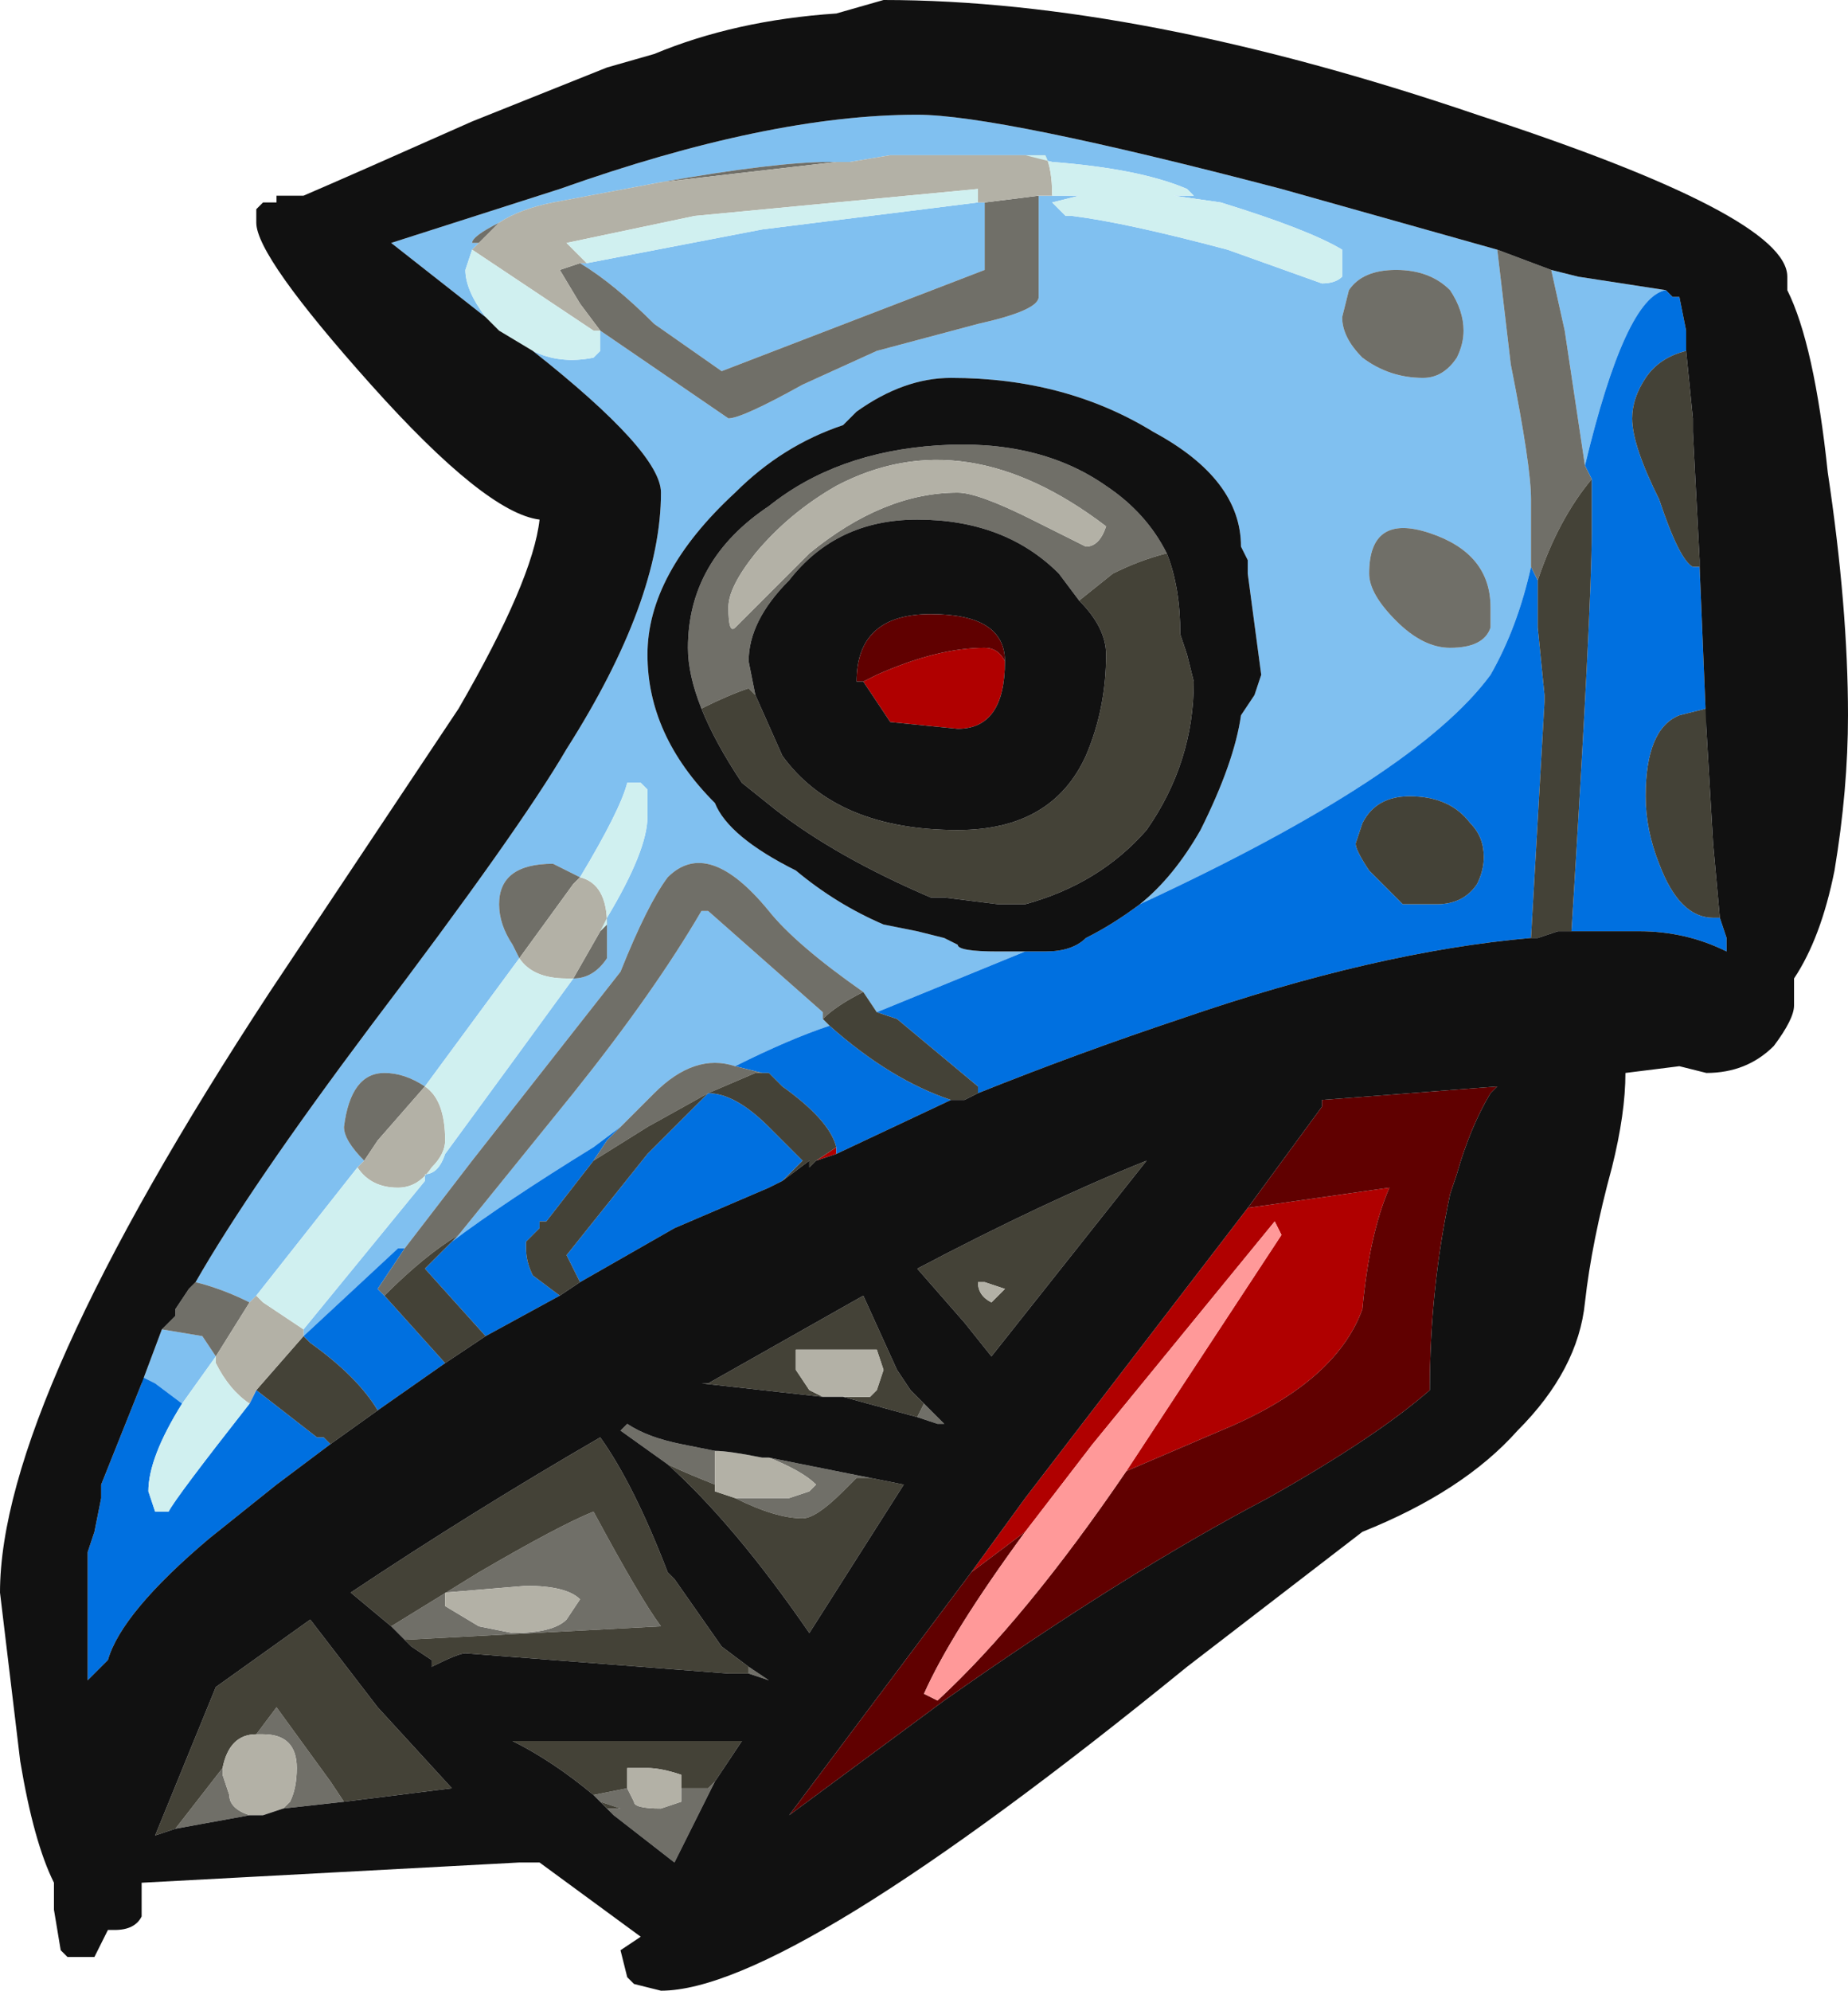 <?xml version="1.0" encoding="UTF-8" standalone="no"?>
<svg xmlns:ffdec="https://www.free-decompiler.com/flash" xmlns:xlink="http://www.w3.org/1999/xlink" ffdec:objectType="frame" height="103.25px" width="95.9px" xmlns="http://www.w3.org/2000/svg">
  <g transform="matrix(1.0, 0.0, 0.0, 1.0, 89.25, 29.05)">
    <use ffdec:characterId="1528" height="14.75" transform="matrix(7.0, 0.0, 0.0, 7.0, -89.25, -29.05)" width="13.7" xlink:href="#shape0"/>
  </g>
  <defs>
    <g id="shape0" transform="matrix(1.0, 0.0, 0.0, 1.0, 12.75, 4.15)">
      <path d="M-9.15 -1.8 L-9.85 -2.35 -8.6 -2.75 Q-7.05 -3.3 -5.95 -3.3 -5.35 -3.3 -3.25 -2.75 L-1.65 -2.3 -1.55 -1.45 Q-1.4 -0.7 -1.4 -0.45 L-1.4 0.05 Q-1.5 0.5 -1.7 0.85 -2.25 1.6 -4.3 2.55 -4.05 2.35 -3.85 2.0 -3.6 1.5 -3.55 1.15 L-3.45 1.0 -3.4 0.85 -3.5 0.1 Q-3.5 0.05 -3.5 0.0 L-3.55 -0.1 Q-3.55 -0.6 -4.2 -0.95 -4.85 -1.35 -5.7 -1.35 -6.05 -1.35 -6.4 -1.1 L-6.5 -1.0 Q-6.95 -0.85 -7.3 -0.5 -7.95 0.1 -7.95 0.7 -7.95 1.3 -7.45 1.8 -7.35 2.05 -6.85 2.3 -6.55 2.55 -6.2 2.7 L-5.95 2.75 -5.75 2.8 -5.65 2.85 Q-5.65 2.9 -5.35 2.9 L-5.15 2.9 -6.25 3.35 -6.35 3.2 Q-6.85 2.85 -7.05 2.6 -7.5 2.05 -7.8 2.35 -7.95 2.55 -8.15 3.05 L-9.25 4.45 -9.75 5.1 -9.8 5.1 -10.5 5.75 -10.5 5.7 -9.6 4.6 -9.6 4.55 Q-9.5 4.55 -9.45 4.4 -8.9 3.65 -8.5 3.1 -8.35 3.1 -8.25 2.95 -8.25 2.85 -8.25 2.8 L-8.25 2.65 Q-7.95 2.15 -7.95 1.9 -7.95 1.75 -7.95 1.7 L-8.0 1.65 -8.1 1.65 Q-8.15 1.85 -8.45 2.35 L-8.65 2.25 Q-9.05 2.25 -9.05 2.55 -9.05 2.7 -8.95 2.85 L-8.9 2.95 -9.6 3.9 Q-9.75 3.8 -9.9 3.8 -10.15 3.8 -10.2 4.2 -10.2 4.3 -10.05 4.45 L-10.1 4.5 -10.85 5.45 -10.9 5.5 Q-11.1 5.4 -11.3 5.35 -10.9 4.65 -10.0 3.45 -8.9 2.0 -8.55 1.4 -7.85 0.3 -7.85 -0.5 -7.85 -0.8 -8.8 -1.55 -8.6 -1.45 -8.35 -1.5 L-8.3 -1.55 -8.3 -1.7 -7.35 -1.05 Q-7.25 -1.05 -6.8 -1.3 L-6.25 -1.55 -5.5 -1.75 Q-5.05 -1.85 -5.05 -1.95 L-5.05 -2.7 -5.0 -2.7 -4.75 -2.7 -4.95 -2.65 -4.85 -2.55 -4.8 -2.55 Q-4.4 -2.5 -3.65 -2.3 L-2.95 -2.05 Q-2.85 -2.05 -2.8 -2.1 L-2.8 -2.3 Q-3.05 -2.45 -3.7 -2.65 L-4.05 -2.7 -3.9 -2.7 -3.95 -2.75 Q-4.3 -2.9 -4.95 -2.95 L-5.15 -3.0 -6.15 -3.0 -6.45 -2.95 -6.6 -2.95 Q-7.0 -2.95 -7.85 -2.8 L-8.65 -2.65 Q-8.9 -2.6 -9.05 -2.5 -9.25 -2.4 -9.25 -2.35 L-9.2 -2.35 -9.25 -2.3 -9.3 -2.15 Q-9.3 -2.0 -9.15 -1.8 M-1.25 -2.15 L-1.05 -2.1 -0.4 -2.0 Q-0.7 -1.95 -1.0 -0.7 L-1.15 -1.7 -1.25 -2.15 M-11.7 6.1 L-11.55 5.7 -11.25 5.75 -11.15 5.9 -11.4 6.25 -11.6 6.1 -11.7 6.05 -11.7 6.1 M-5.45 -2.65 L-5.45 -2.15 -7.4 -1.4 -7.9 -1.75 Q-8.2 -2.05 -8.45 -2.2 L-8.4 -2.2 -7.1 -2.45 -5.5 -2.65 -5.45 -2.65 M-2.75 -2.0 L-2.8 -1.8 Q-2.8 -1.65 -2.65 -1.5 -2.45 -1.35 -2.2 -1.35 -2.05 -1.35 -1.95 -1.5 -1.9 -1.6 -1.9 -1.7 -1.9 -1.85 -2.0 -2.0 -2.15 -2.15 -2.4 -2.15 -2.65 -2.15 -2.75 -2.0 M-2.4 0.45 Q-2.2 0.65 -2.0 0.65 -1.75 0.65 -1.7 0.5 L-1.7 0.35 Q-1.7 -0.05 -2.15 -0.2 -2.6 -0.35 -2.6 0.1 -2.6 0.25 -2.4 0.45 M-9.35 5.0 L-8.5 3.95 Q-7.9 3.2 -7.55 2.6 L-7.5 2.6 -6.65 3.35 -6.65 3.4 -6.6 3.45 Q-6.9 3.55 -7.3 3.75 -7.6 3.65 -7.9 3.95 L-8.25 4.3 -8.15 4.2 -8.35 4.35 Q-9.0 4.75 -9.4 5.05 L-9.35 5.0" fill="#80c0f0" fill-rule="evenodd" stroke="none"/>
      <path d="M-6.55 4.4 L-6.7 4.45 -6.55 4.35 -6.55 4.4 M-6.35 0.9 L-6.25 0.85 Q-5.8 0.65 -5.45 0.65 -5.35 0.65 -5.3 0.75 -5.3 1.25 -5.65 1.25 L-6.15 1.2 -6.35 0.9 M-4.4 6.75 L-3.25 5.0 -3.3 4.9 -4.65 6.55 -5.15 7.2 -5.55 7.5 -5.15 6.95 -3.5 4.8 -2.45 4.65 Q-2.6 5.0 -2.65 5.55 -2.85 6.1 -3.7 6.45 -4.05 6.6 -4.4 6.75" fill="#b00000" fill-rule="evenodd" stroke="none"/>
      <path d="M-10.5 5.75 L-9.8 5.1 -9.75 5.1 -9.95 5.4 -9.9 5.45 -9.45 5.95 -9.95 6.3 Q-10.1 6.05 -10.45 5.8 L-10.5 5.75 M-6.25 3.35 L-5.15 2.9 -5.0 2.9 Q-4.8 2.9 -4.7 2.8 -4.5 2.7 -4.3 2.55 -2.25 1.6 -1.7 0.85 -1.5 0.5 -1.4 0.05 L-1.35 0.15 -1.35 0.5 -1.3 1.0 -1.3 1.05 -1.4 2.8 Q-2.55 2.9 -4.0 3.4 -4.75 3.65 -5.5 3.95 L-5.5 3.9 -6.1 3.4 -6.25 3.35 M-0.4 -2.0 L-0.35 -1.95 -0.3 -1.95 -0.25 -1.7 -0.25 -1.55 Q-0.45 -1.5 -0.55 -1.35 -0.65 -1.2 -0.65 -1.05 -0.65 -0.85 -0.45 -0.45 -0.3 0.0 -0.2 0.05 L-0.15 0.05 -0.1 1.25 -0.1 1.1 -0.3 1.15 Q-0.55 1.25 -0.55 1.75 -0.55 2.0 -0.45 2.25 -0.3 2.65 -0.05 2.65 L0.0 2.65 0.05 2.8 0.05 2.9 Q-0.25 2.75 -0.6 2.75 L-1.2 2.75 -1.1 2.75 Q-0.95 0.35 -0.95 -0.2 L-0.95 -0.6 -1.0 -0.7 Q-0.7 -1.95 -0.4 -2.0 M-5.7 4.0 L-6.55 4.4 -6.55 4.35 Q-6.6 4.15 -6.95 3.9 L-7.05 3.8 -7.1 3.8 -7.3 3.75 Q-6.9 3.55 -6.6 3.45 -6.15 3.85 -5.7 4.0 M-6.95 4.6 L-7.05 4.65 -7.75 4.95 -8.45 5.35 -8.55 5.15 -7.95 4.4 -7.5 3.95 Q-7.3 3.95 -7.05 4.2 L-6.8 4.45 -6.95 4.6 M-8.6 5.45 L-9.15 5.75 -9.6 5.25 -9.4 5.05 Q-9.0 4.75 -8.35 4.35 L-8.15 4.2 -8.25 4.3 -8.35 4.45 -8.7 4.9 -8.75 4.9 -8.75 4.95 -8.85 5.05 -8.85 5.1 Q-8.85 5.2 -8.8 5.3 L-8.6 5.45 M-10.3 6.55 L-10.7 6.85 -11.2 7.25 Q-11.85 7.8 -11.95 8.15 L-12.1 8.3 -12.1 7.35 -12.05 7.2 -12.0 6.95 -12.0 6.85 -11.7 6.1 -11.7 6.05 -11.6 6.1 -11.4 6.25 Q-11.65 6.65 -11.65 6.9 L-11.6 7.05 -11.5 7.05 Q-11.45 6.95 -10.9 6.25 L-10.85 6.15 -10.4 6.5 -10.35 6.5 -10.3 6.55 M-2.7 2.1 Q-2.7 2.15 -2.6 2.3 L-2.35 2.55 -2.1 2.55 Q-1.9 2.55 -1.8 2.4 -1.75 2.3 -1.75 2.2 -1.75 2.05 -1.85 1.95 -2.0 1.75 -2.3 1.75 -2.55 1.75 -2.65 1.95 L-2.7 2.1" fill="#0070e0" fill-rule="evenodd" stroke="none"/>
      <path d="M-5.3 0.75 Q-5.35 0.65 -5.45 0.65 -5.8 0.65 -6.25 0.85 L-6.35 0.9 -6.4 0.9 Q-6.4 0.4 -5.85 0.4 -5.3 0.4 -5.3 0.75 M-4.4 6.75 Q-4.05 6.6 -3.7 6.45 -2.85 6.1 -2.65 5.55 -2.6 5.0 -2.45 4.65 L-3.5 4.8 -2.95 4.05 -2.95 4.0 -1.65 3.9 -1.7 3.95 Q-1.85 4.2 -1.95 4.55 L-2.0 4.7 Q-2.15 5.4 -2.15 6.15 -2.55 6.5 -3.35 6.95 -4.4 7.5 -5.75 8.45 L-6.9 9.3 -5.55 7.5 -5.15 7.2 Q-5.7 7.95 -5.9 8.4 L-5.8 8.45 Q-5.15 7.85 -4.4 6.75" fill="#600000" fill-rule="evenodd" stroke="none"/>
      <path d="M-9.2 -2.35 L-9.25 -2.35 Q-9.25 -2.4 -9.05 -2.5 L-9.2 -2.35 M-7.85 -2.8 Q-7.0 -2.95 -6.6 -2.95 L-6.45 -2.95 -6.55 -2.95 -7.85 -2.8 M-5.05 -2.7 L-5.05 -1.95 Q-5.05 -1.85 -5.5 -1.75 L-6.25 -1.55 -6.8 -1.3 Q-7.25 -1.05 -7.35 -1.05 L-8.3 -1.7 -8.45 -1.9 -8.6 -2.15 -8.45 -2.2 Q-8.2 -2.05 -7.9 -1.75 L-7.4 -1.4 -5.45 -2.15 -5.45 -2.65 -5.05 -2.7 M-11.3 5.35 Q-11.1 5.4 -10.9 5.5 L-11.15 5.9 -11.25 5.75 -11.55 5.7 -11.45 5.6 -11.45 5.55 -11.35 5.4 -11.3 5.35 M-10.05 4.45 Q-10.2 4.3 -10.2 4.2 -10.15 3.8 -9.9 3.8 -9.75 3.8 -9.6 3.9 L-9.95 4.3 -10.05 4.45 M-8.9 2.95 L-8.95 2.85 Q-9.05 2.7 -9.05 2.55 -9.05 2.25 -8.65 2.25 L-8.45 2.35 -8.5 2.4 -8.9 2.95 M-8.25 2.65 L-8.25 2.8 Q-8.25 2.85 -8.25 2.95 -8.35 3.1 -8.5 3.1 L-8.3 2.75 -8.25 2.65 M-9.75 5.1 L-9.25 4.45 -8.15 3.05 Q-7.95 2.55 -7.8 2.35 -7.5 2.05 -7.05 2.6 -6.85 2.85 -6.35 3.2 -6.55 3.3 -6.65 3.4 L-6.65 3.35 -7.5 2.6 -7.55 2.6 Q-7.9 3.2 -8.5 3.95 L-9.35 5.0 Q-9.6 5.15 -9.9 5.45 L-9.95 5.4 -9.75 5.1 M-1.4 0.05 L-1.4 -0.45 Q-1.4 -0.7 -1.55 -1.45 L-1.65 -2.3 -1.25 -2.15 -1.15 -1.7 -1.0 -0.7 -0.95 -0.6 Q-1.2 -0.3 -1.35 0.15 L-1.4 0.05 M-6.55 -0.55 Q-6.9 -0.35 -7.15 -0.05 -7.35 0.2 -7.35 0.35 -7.35 0.55 -7.3 0.5 L-6.75 -0.05 Q-6.2 -0.5 -5.65 -0.5 -5.5 -0.5 -5.1 -0.3 -4.8 -0.15 -4.7 -0.1 -4.6 -0.1 -4.55 -0.25 -5.6 -1.05 -6.55 -0.55 M-7.55 1.1 Q-7.65 0.85 -7.65 0.65 -7.65 0.0 -7.05 -0.4 -6.55 -0.8 -5.8 -0.85 -5.05 -0.9 -4.55 -0.55 -4.25 -0.35 -4.1 -0.05 -4.3 0.0 -4.5 0.1 L-4.75 0.3 -4.9 0.1 Q-5.3 -0.3 -5.95 -0.3 -6.55 -0.3 -6.9 0.15 -7.2 0.45 -7.2 0.75 L-7.15 1.0 -7.2 0.95 Q-7.35 1.0 -7.55 1.1 M-2.75 -2.0 Q-2.65 -2.15 -2.4 -2.15 -2.15 -2.15 -2.0 -2.0 -1.9 -1.85 -1.9 -1.7 -1.9 -1.6 -1.95 -1.5 -2.05 -1.35 -2.2 -1.35 -2.45 -1.35 -2.65 -1.5 -2.8 -1.65 -2.8 -1.8 L-2.75 -2.0 M-2.4 0.45 Q-2.6 0.25 -2.6 0.1 -2.6 -0.35 -2.15 -0.2 -1.7 -0.05 -1.7 0.35 L-1.7 0.5 Q-1.75 0.65 -2.0 0.65 -2.2 0.65 -2.4 0.45 M-5.9 6.25 L-5.75 6.4 -5.8 6.4 -5.95 6.35 -5.9 6.25 M-8.25 4.3 L-7.9 3.95 Q-7.6 3.65 -7.3 3.75 L-7.1 3.8 -7.15 3.8 -7.5 3.95 -7.95 4.2 -8.35 4.45 -8.25 4.3 M-7.8 6.7 L-8.15 6.45 -8.1 6.4 Q-7.95 6.5 -7.7 6.55 L-7.45 6.6 -7.45 6.85 Q-7.7 6.75 -7.8 6.7 M-7.05 6.65 L-6.3 6.8 -6.4 6.8 -6.5 6.9 Q-6.7 7.1 -6.8 7.1 -7.0 7.1 -7.3 6.95 L-6.9 6.95 -6.75 6.9 -6.7 6.85 Q-6.8 6.75 -7.05 6.65 M-7.2 8.25 L-7.2 8.2 -7.05 8.3 -7.2 8.25 M-9.85 7.9 L-9.2 7.5 Q-8.6 7.15 -8.35 7.05 -8.0 7.7 -7.85 7.9 L-9.75 8.0 -9.85 7.9 M-8.55 7.85 L-8.45 7.7 Q-8.55 7.6 -8.85 7.6 L-9.45 7.65 -9.45 7.75 -9.2 7.9 -8.95 7.95 Q-8.65 7.95 -8.55 7.85 M-7.45 9.05 L-7.75 9.65 -8.2 9.3 -8.35 9.15 -8.1 9.1 -8.05 9.2 Q-8.05 9.25 -7.85 9.25 L-7.7 9.2 -7.7 9.1 -7.5 9.1 -7.45 9.05 M-8.25 9.25 L-8.15 9.25 -8.3 9.2 -8.25 9.25 M-10.65 9.25 L-10.6 9.2 Q-10.55 9.1 -10.55 8.95 -10.55 8.7 -10.8 8.7 L-10.85 8.7 -10.7 8.5 -10.3 9.05 -10.2 9.2 -10.65 9.25 M-11.1 8.95 L-11.1 9.0 -11.05 9.15 Q-11.05 9.25 -10.9 9.3 L-11.45 9.4 -11.1 8.95" fill="#706f68" fill-rule="evenodd" stroke="none"/>
      <path d="M-6.35 3.2 L-6.25 3.35 -6.1 3.4 -5.5 3.9 -5.5 3.95 -5.6 4.0 -5.7 4.0 Q-6.15 3.85 -6.6 3.45 L-6.65 3.4 Q-6.55 3.3 -6.35 3.2 M-0.25 -1.55 L-0.2 -1.05 -0.2 -0.95 -0.15 0.0 -0.15 0.05 -0.2 0.05 Q-0.3 0.0 -0.45 -0.45 -0.65 -0.85 -0.65 -1.05 -0.65 -1.2 -0.55 -1.35 -0.45 -1.5 -0.25 -1.55 M-0.1 1.25 L-0.05 2.1 0.0 2.65 -0.05 2.65 Q-0.3 2.65 -0.45 2.25 -0.55 2.0 -0.55 1.75 -0.55 1.25 -0.3 1.15 L-0.1 1.1 -0.1 1.25 M-1.2 2.75 L-1.35 2.8 -1.4 2.8 -1.3 1.05 -1.3 1.0 -1.35 0.5 -1.35 0.15 Q-1.2 -0.3 -0.95 -0.6 L-0.95 -0.2 Q-0.95 0.35 -1.1 2.75 L-1.2 2.75 M-6.7 4.45 L-6.75 4.5 -6.75 4.45 -6.95 4.6 -6.8 4.45 -7.05 4.2 Q-7.3 3.95 -7.5 3.95 L-7.15 3.8 -7.1 3.8 -7.05 3.8 -6.95 3.9 Q-6.6 4.15 -6.55 4.35 L-6.7 4.45 M-8.45 5.35 L-8.6 5.45 -8.8 5.3 Q-8.85 5.2 -8.85 5.1 L-8.85 5.05 -8.75 4.95 -8.75 4.9 -8.7 4.9 -8.35 4.45 -7.95 4.2 -7.5 3.95 -7.95 4.4 -8.55 5.15 -8.45 5.35 M-9.15 5.75 L-9.45 5.95 -9.9 5.45 Q-9.6 5.15 -9.35 5.0 L-9.4 5.05 -9.6 5.25 -9.15 5.75 M-9.95 6.3 L-10.3 6.55 -10.35 6.5 -10.4 6.5 -10.85 6.15 -10.5 5.75 -10.45 5.8 Q-10.1 6.05 -9.95 6.3 M-4.1 -0.05 Q-4.0 0.2 -4.0 0.55 L-3.95 0.7 -3.9 0.9 Q-3.9 1.5 -4.25 2.0 -4.6 2.4 -5.15 2.55 L-5.35 2.55 -5.75 2.5 -5.85 2.5 Q-6.55 2.2 -7.0 1.85 L-7.25 1.65 Q-7.45 1.35 -7.55 1.1 -7.35 1.0 -7.2 0.95 L-7.15 1.0 -6.95 1.45 Q-6.55 2.0 -5.65 2.0 -4.95 2.0 -4.7 1.45 -4.55 1.1 -4.55 0.7 -4.55 0.5 -4.75 0.3 L-4.5 0.1 Q-4.3 0.0 -4.1 -0.05 M-2.7 2.1 L-2.65 1.95 Q-2.55 1.75 -2.3 1.75 -2.0 1.75 -1.85 1.95 -1.75 2.05 -1.75 2.2 -1.75 2.3 -1.8 2.4 -1.9 2.55 -2.1 2.55 L-2.35 2.55 -2.6 2.3 Q-2.7 2.15 -2.7 2.1 M-5.3 5.4 L-5.45 5.35 -5.5 5.35 Q-5.5 5.45 -5.4 5.5 L-5.3 5.4 M-5.95 6.35 L-6.5 6.2 -6.3 6.2 -6.25 6.15 -6.2 6.0 -6.25 5.85 -6.85 5.85 -6.85 6.0 -6.75 6.15 -6.65 6.2 -7.55 6.1 -7.5 6.1 -6.35 5.45 -6.1 6.0 -6.0 6.15 -5.9 6.25 -5.95 6.35 M-5.6 5.65 L-5.95 5.25 Q-5.0 4.75 -4.25 4.45 L-5.4 5.9 -5.6 5.65 M-6.3 6.8 L-6.05 6.85 -6.75 7.95 Q-7.3 7.15 -7.8 6.7 -7.7 6.75 -7.45 6.85 L-7.45 6.9 -7.3 6.95 Q-7.0 7.1 -6.8 7.1 -6.7 7.1 -6.5 6.9 L-6.4 6.8 -6.3 6.8 M-7.2 8.2 L-7.2 8.25 -7.35 8.25 -9.3 8.1 Q-9.35 8.1 -9.55 8.2 L-9.55 8.15 -9.7 8.05 -9.75 8.0 -7.85 7.9 Q-8.0 7.7 -8.35 7.05 -8.6 7.15 -9.2 7.5 L-9.85 7.9 -10.15 7.65 Q-9.25 7.05 -8.3 6.5 -8.05 6.85 -7.8 7.5 L-7.75 7.55 -7.4 8.05 -7.2 8.2 M-8.35 9.15 Q-8.65 8.9 -8.95 8.75 L-7.25 8.75 -7.45 9.05 -7.5 9.1 -7.7 9.1 -7.7 9.0 Q-7.85 8.95 -7.95 8.95 L-8.1 8.95 -8.1 9.1 -8.35 9.15 M-8.25 9.25 L-8.3 9.2 -8.15 9.25 -8.25 9.25 M-10.2 9.2 L-10.3 9.05 -10.7 8.5 -10.85 8.7 Q-11.05 8.7 -11.1 8.95 L-11.45 9.4 -11.6 9.45 -11.15 8.35 -10.45 7.85 -9.95 8.5 -9.4 9.1 -10.2 9.2" fill="#444237" fill-rule="evenodd" stroke="none"/>
      <path d="M-9.25 -2.3 L-9.2 -2.35 -9.05 -2.5 Q-8.9 -2.6 -8.65 -2.65 L-7.85 -2.8 -6.55 -2.95 -6.45 -2.95 -6.15 -3.0 -5.15 -3.0 -5.0 -3.0 Q-4.95 -2.9 -4.95 -2.7 L-5.0 -2.7 -5.05 -2.7 -5.45 -2.65 -5.5 -2.65 -5.5 -2.75 -7.6 -2.55 -8.55 -2.35 -8.4 -2.2 -8.45 -2.2 -8.6 -2.15 -8.45 -1.9 -8.3 -1.7 -8.35 -1.7 -9.25 -2.3 M-10.9 5.5 L-10.85 5.45 -10.8 5.5 -10.5 5.7 -10.5 5.75 -10.85 6.15 -10.9 6.25 Q-11.05 6.15 -11.15 5.95 L-11.15 5.9 -10.9 5.5 M-10.1 4.5 L-10.05 4.45 -9.95 4.3 -9.6 3.9 Q-9.45 4.0 -9.45 4.3 -9.45 4.4 -9.55 4.5 -9.65 4.65 -9.8 4.65 -10.0 4.65 -10.1 4.5 M-6.55 -0.55 Q-5.6 -1.05 -4.55 -0.25 -4.6 -0.1 -4.7 -0.1 -4.8 -0.15 -5.1 -0.3 -5.5 -0.5 -5.65 -0.5 -6.2 -0.5 -6.75 -0.05 L-7.3 0.5 Q-7.35 0.55 -7.35 0.35 -7.35 0.2 -7.15 -0.05 -6.9 -0.35 -6.55 -0.55 M-5.3 5.4 L-5.4 5.5 Q-5.5 5.45 -5.5 5.35 L-5.45 5.35 -5.3 5.4 M-6.5 6.2 L-6.65 6.2 -6.75 6.15 -6.85 6.0 -6.85 5.85 -6.25 5.85 -6.2 6.0 -6.25 6.15 -6.3 6.2 -6.5 6.2 M-8.5 2.4 L-8.45 2.35 Q-8.25 2.4 -8.25 2.7 L-8.3 2.75 -8.5 3.1 -8.55 3.1 Q-8.8 3.1 -8.9 2.95 L-8.5 2.4 M-7.45 6.6 Q-7.35 6.6 -7.1 6.65 L-7.05 6.65 Q-6.8 6.75 -6.7 6.85 L-6.75 6.9 -6.9 6.95 -7.3 6.95 -7.45 6.9 -7.45 6.85 -7.45 6.6 M-8.55 7.85 Q-8.65 7.95 -8.95 7.95 L-9.2 7.9 -9.45 7.75 -9.45 7.65 -8.85 7.6 Q-8.55 7.6 -8.45 7.7 L-8.55 7.85 M-8.1 9.1 L-8.1 8.95 -7.95 8.95 Q-7.85 8.95 -7.7 9.0 L-7.7 9.1 -7.7 9.2 -7.85 9.25 Q-8.05 9.25 -8.05 9.2 L-8.1 9.1 M-10.85 8.7 L-10.8 8.7 Q-10.55 8.7 -10.55 8.95 -10.55 9.1 -10.6 9.2 L-10.65 9.25 -10.8 9.3 -10.9 9.3 Q-11.05 9.25 -11.05 9.15 L-11.1 9.0 -11.1 8.95 Q-11.05 8.7 -10.85 8.7" fill="#b3b1a6" fill-rule="evenodd" stroke="none"/>
      <path d="M-9.15 -1.8 Q-9.3 -2.0 -9.3 -2.15 L-9.25 -2.3 -8.35 -1.7 -8.3 -1.7 -8.3 -1.55 -8.35 -1.5 Q-8.6 -1.45 -8.8 -1.55 L-9.05 -1.7 -9.15 -1.8 M-5.15 -3.0 L-4.95 -2.95 Q-4.3 -2.9 -3.95 -2.75 L-3.9 -2.7 -4.05 -2.7 -3.7 -2.65 Q-3.05 -2.45 -2.8 -2.3 L-2.8 -2.1 Q-2.85 -2.05 -2.95 -2.05 L-3.65 -2.3 Q-4.4 -2.5 -4.8 -2.55 L-4.85 -2.55 -4.95 -2.65 -4.75 -2.7 -5.0 -2.7 -4.95 -2.7 Q-4.95 -2.9 -5.0 -3.0 L-5.15 -3.0 M-10.85 5.45 L-10.1 4.5 Q-10.0 4.65 -9.8 4.65 -9.65 4.65 -9.55 4.5 -9.45 4.4 -9.45 4.3 -9.45 4.0 -9.6 3.9 L-8.9 2.95 Q-8.8 3.1 -8.55 3.1 L-8.5 3.1 Q-8.9 3.65 -9.45 4.4 -9.5 4.55 -9.6 4.55 L-9.6 4.6 -10.5 5.7 -10.8 5.5 -10.85 5.45 M-8.45 2.35 Q-8.15 1.85 -8.1 1.65 L-8.0 1.65 -7.95 1.7 Q-7.95 1.75 -7.95 1.9 -7.95 2.15 -8.25 2.65 L-8.3 2.75 -8.25 2.7 Q-8.25 2.4 -8.45 2.35 L-8.5 2.4 -8.45 2.35 M-5.5 -2.65 L-7.1 -2.45 -8.4 -2.2 -8.55 -2.35 -7.6 -2.55 -5.5 -2.75 -5.5 -2.65 M-11.15 5.9 L-11.15 5.95 Q-11.05 6.15 -10.9 6.25 -11.45 6.95 -11.5 7.05 L-11.6 7.05 -11.65 6.9 Q-11.65 6.65 -11.4 6.25 L-11.15 5.9" fill="#d0f0f0" fill-rule="evenodd" stroke="none"/>
      <path d="M-5.15 7.2 L-4.65 6.55 -3.3 4.9 -3.25 5.0 -4.4 6.75 Q-5.15 7.85 -5.8 8.45 L-5.9 8.4 Q-5.7 7.95 -5.15 7.2" fill="#ff9999" fill-rule="evenodd" stroke="none"/>
      <path d="M0.5 -2.1 L0.5 -2.0 Q0.7 -1.6 0.8 -0.65 0.95 0.35 0.95 1.15 0.95 1.7 0.85 2.3 0.75 2.8 0.55 3.1 L0.55 3.3 Q0.55 3.4 0.4 3.6 0.2 3.8 -0.1 3.8 L-0.3 3.75 -0.7 3.8 Q-0.7 4.1 -0.8 4.5 -0.95 5.05 -1.0 5.5 -1.05 6.0 -1.5 6.45 -1.9 6.9 -2.65 7.2 L-3.95 8.2 Q-6.9 10.6 -7.85 10.6 L-8.05 10.55 -8.1 10.5 -8.15 10.3 -8.0 10.2 -8.75 9.65 -8.9 9.65 -11.7 9.8 Q-11.7 10.0 -11.7 10.05 -11.75 10.15 -11.9 10.15 L-11.95 10.15 -12.05 10.35 -12.25 10.35 -12.3 10.3 -12.35 10.0 -12.35 9.8 Q-12.5 9.5 -12.6 8.9 L-12.75 7.65 Q-12.75 6.25 -10.75 3.2 L-9.35 1.1 Q-8.8 0.15 -8.75 -0.3 -9.15 -0.35 -10.0 -1.3 -10.85 -2.25 -10.85 -2.5 L-10.85 -2.6 -10.8 -2.65 -10.7 -2.65 -10.7 -2.7 -10.5 -2.7 Q-10.15 -2.85 -9.25 -3.25 L-8.25 -3.65 -7.9 -3.75 Q-7.3 -4.0 -6.55 -4.05 L-6.2 -4.15 Q-4.3 -4.15 -1.8 -3.3 0.5 -2.55 0.5 -2.1 M-1.65 -2.3 L-3.25 -2.75 Q-5.35 -3.3 -5.95 -3.3 -7.05 -3.3 -8.6 -2.75 L-9.85 -2.35 -9.15 -1.8 -9.05 -1.7 -8.8 -1.55 Q-7.85 -0.8 -7.85 -0.5 -7.85 0.3 -8.55 1.4 -8.9 2.0 -10.0 3.45 -10.9 4.65 -11.3 5.35 L-11.35 5.4 -11.45 5.55 -11.45 5.6 -11.55 5.7 -11.7 6.1 -12.0 6.85 -12.0 6.95 -12.05 7.2 -12.1 7.35 -12.1 8.3 -11.95 8.15 Q-11.85 7.8 -11.2 7.25 L-10.7 6.85 -10.3 6.55 -9.95 6.3 -9.45 5.95 -9.15 5.75 -8.6 5.45 -8.45 5.35 -7.75 4.95 -7.05 4.65 -6.95 4.6 -6.75 4.45 -6.75 4.5 -6.7 4.45 -6.55 4.4 -5.7 4.0 -5.6 4.0 -5.5 3.95 Q-4.75 3.65 -4.0 3.4 -2.55 2.9 -1.4 2.8 L-1.35 2.8 -1.2 2.75 -0.6 2.75 Q-0.25 2.75 0.05 2.9 L0.05 2.8 0.0 2.65 -0.05 2.1 -0.1 1.25 -0.15 0.05 -0.15 0.0 -0.2 -0.95 -0.2 -1.05 -0.25 -1.55 -0.25 -1.7 -0.3 -1.95 -0.35 -1.95 -0.4 -2.0 -1.05 -2.1 -1.25 -2.15 -1.65 -2.3 M-5.15 2.9 L-5.35 2.9 Q-5.65 2.9 -5.65 2.85 L-5.75 2.8 -5.95 2.75 -6.2 2.7 Q-6.55 2.55 -6.85 2.3 -7.35 2.05 -7.45 1.8 -7.95 1.3 -7.95 0.7 -7.95 0.1 -7.3 -0.5 -6.95 -0.85 -6.5 -1.0 L-6.4 -1.1 Q-6.05 -1.35 -5.7 -1.35 -4.85 -1.35 -4.2 -0.95 -3.55 -0.6 -3.55 -0.1 L-3.5 0.0 Q-3.5 0.05 -3.5 0.1 L-3.4 0.85 -3.45 1.0 -3.55 1.15 Q-3.6 1.5 -3.85 2.0 -4.05 2.35 -4.3 2.55 -4.5 2.7 -4.7 2.8 -4.8 2.9 -5.0 2.9 L-5.15 2.9 M-4.1 -0.05 Q-4.25 -0.35 -4.55 -0.55 -5.05 -0.9 -5.8 -0.85 -6.55 -0.8 -7.05 -0.4 -7.65 0.0 -7.65 0.65 -7.65 0.85 -7.55 1.1 -7.45 1.35 -7.25 1.65 L-7.0 1.85 Q-6.55 2.2 -5.85 2.5 L-5.75 2.5 -5.35 2.55 -5.15 2.55 Q-4.6 2.4 -4.25 2.0 -3.9 1.5 -3.9 0.9 L-3.95 0.7 -4.0 0.55 Q-4.0 0.2 -4.1 -0.05 M-7.15 1.0 L-7.2 0.75 Q-7.2 0.45 -6.9 0.15 -6.55 -0.3 -5.95 -0.3 -5.3 -0.3 -4.9 0.1 L-4.75 0.3 Q-4.55 0.5 -4.55 0.7 -4.55 1.1 -4.7 1.45 -4.95 2.0 -5.65 2.0 -6.55 2.0 -6.95 1.45 L-7.15 1.0 M-6.35 0.9 L-6.15 1.2 -5.65 1.25 Q-5.3 1.25 -5.3 0.75 -5.3 0.4 -5.85 0.4 -6.4 0.4 -6.4 0.9 L-6.35 0.9 M-3.5 4.8 L-5.15 6.95 -5.55 7.5 -6.9 9.3 -5.75 8.45 Q-4.4 7.5 -3.35 6.95 -2.55 6.5 -2.15 6.15 -2.15 5.4 -2.0 4.7 L-1.95 4.55 Q-1.85 4.2 -1.7 3.95 L-1.65 3.9 -2.95 4.0 -2.95 4.05 -3.5 4.8 M-5.95 6.35 L-5.8 6.4 -5.75 6.4 -5.9 6.25 -6.0 6.15 -6.1 6.0 -6.35 5.45 -7.5 6.1 -7.55 6.1 -6.65 6.2 -6.5 6.2 -5.95 6.35 M-5.6 5.65 L-5.4 5.9 -4.25 4.45 Q-5.0 4.75 -5.95 5.25 L-5.6 5.65 M-7.45 6.6 L-7.7 6.55 Q-7.95 6.5 -8.1 6.4 L-8.15 6.45 -7.8 6.7 Q-7.3 7.15 -6.75 7.95 L-6.05 6.85 -6.3 6.8 -7.05 6.65 -7.1 6.65 Q-7.35 6.6 -7.45 6.6 M-7.2 8.25 L-7.05 8.3 -7.2 8.2 -7.4 8.05 -7.75 7.55 -7.8 7.5 Q-8.05 6.85 -8.3 6.5 -9.25 7.05 -10.15 7.65 L-9.85 7.9 -9.75 8.0 -9.7 8.05 -9.55 8.15 -9.55 8.2 Q-9.35 8.1 -9.3 8.1 L-7.35 8.25 -7.2 8.25 M-7.45 9.05 L-7.25 8.75 -8.95 8.75 Q-8.65 8.9 -8.35 9.15 L-8.2 9.3 -7.75 9.65 -7.45 9.05 M-10.65 9.25 L-10.2 9.2 -9.4 9.1 -9.95 8.5 -10.45 7.85 -11.15 8.35 -11.6 9.45 -11.45 9.4 -10.9 9.3 -10.8 9.3 -10.65 9.25" fill="#111111" fill-rule="evenodd" stroke="none"/>
    </g>
  </defs>
</svg>
